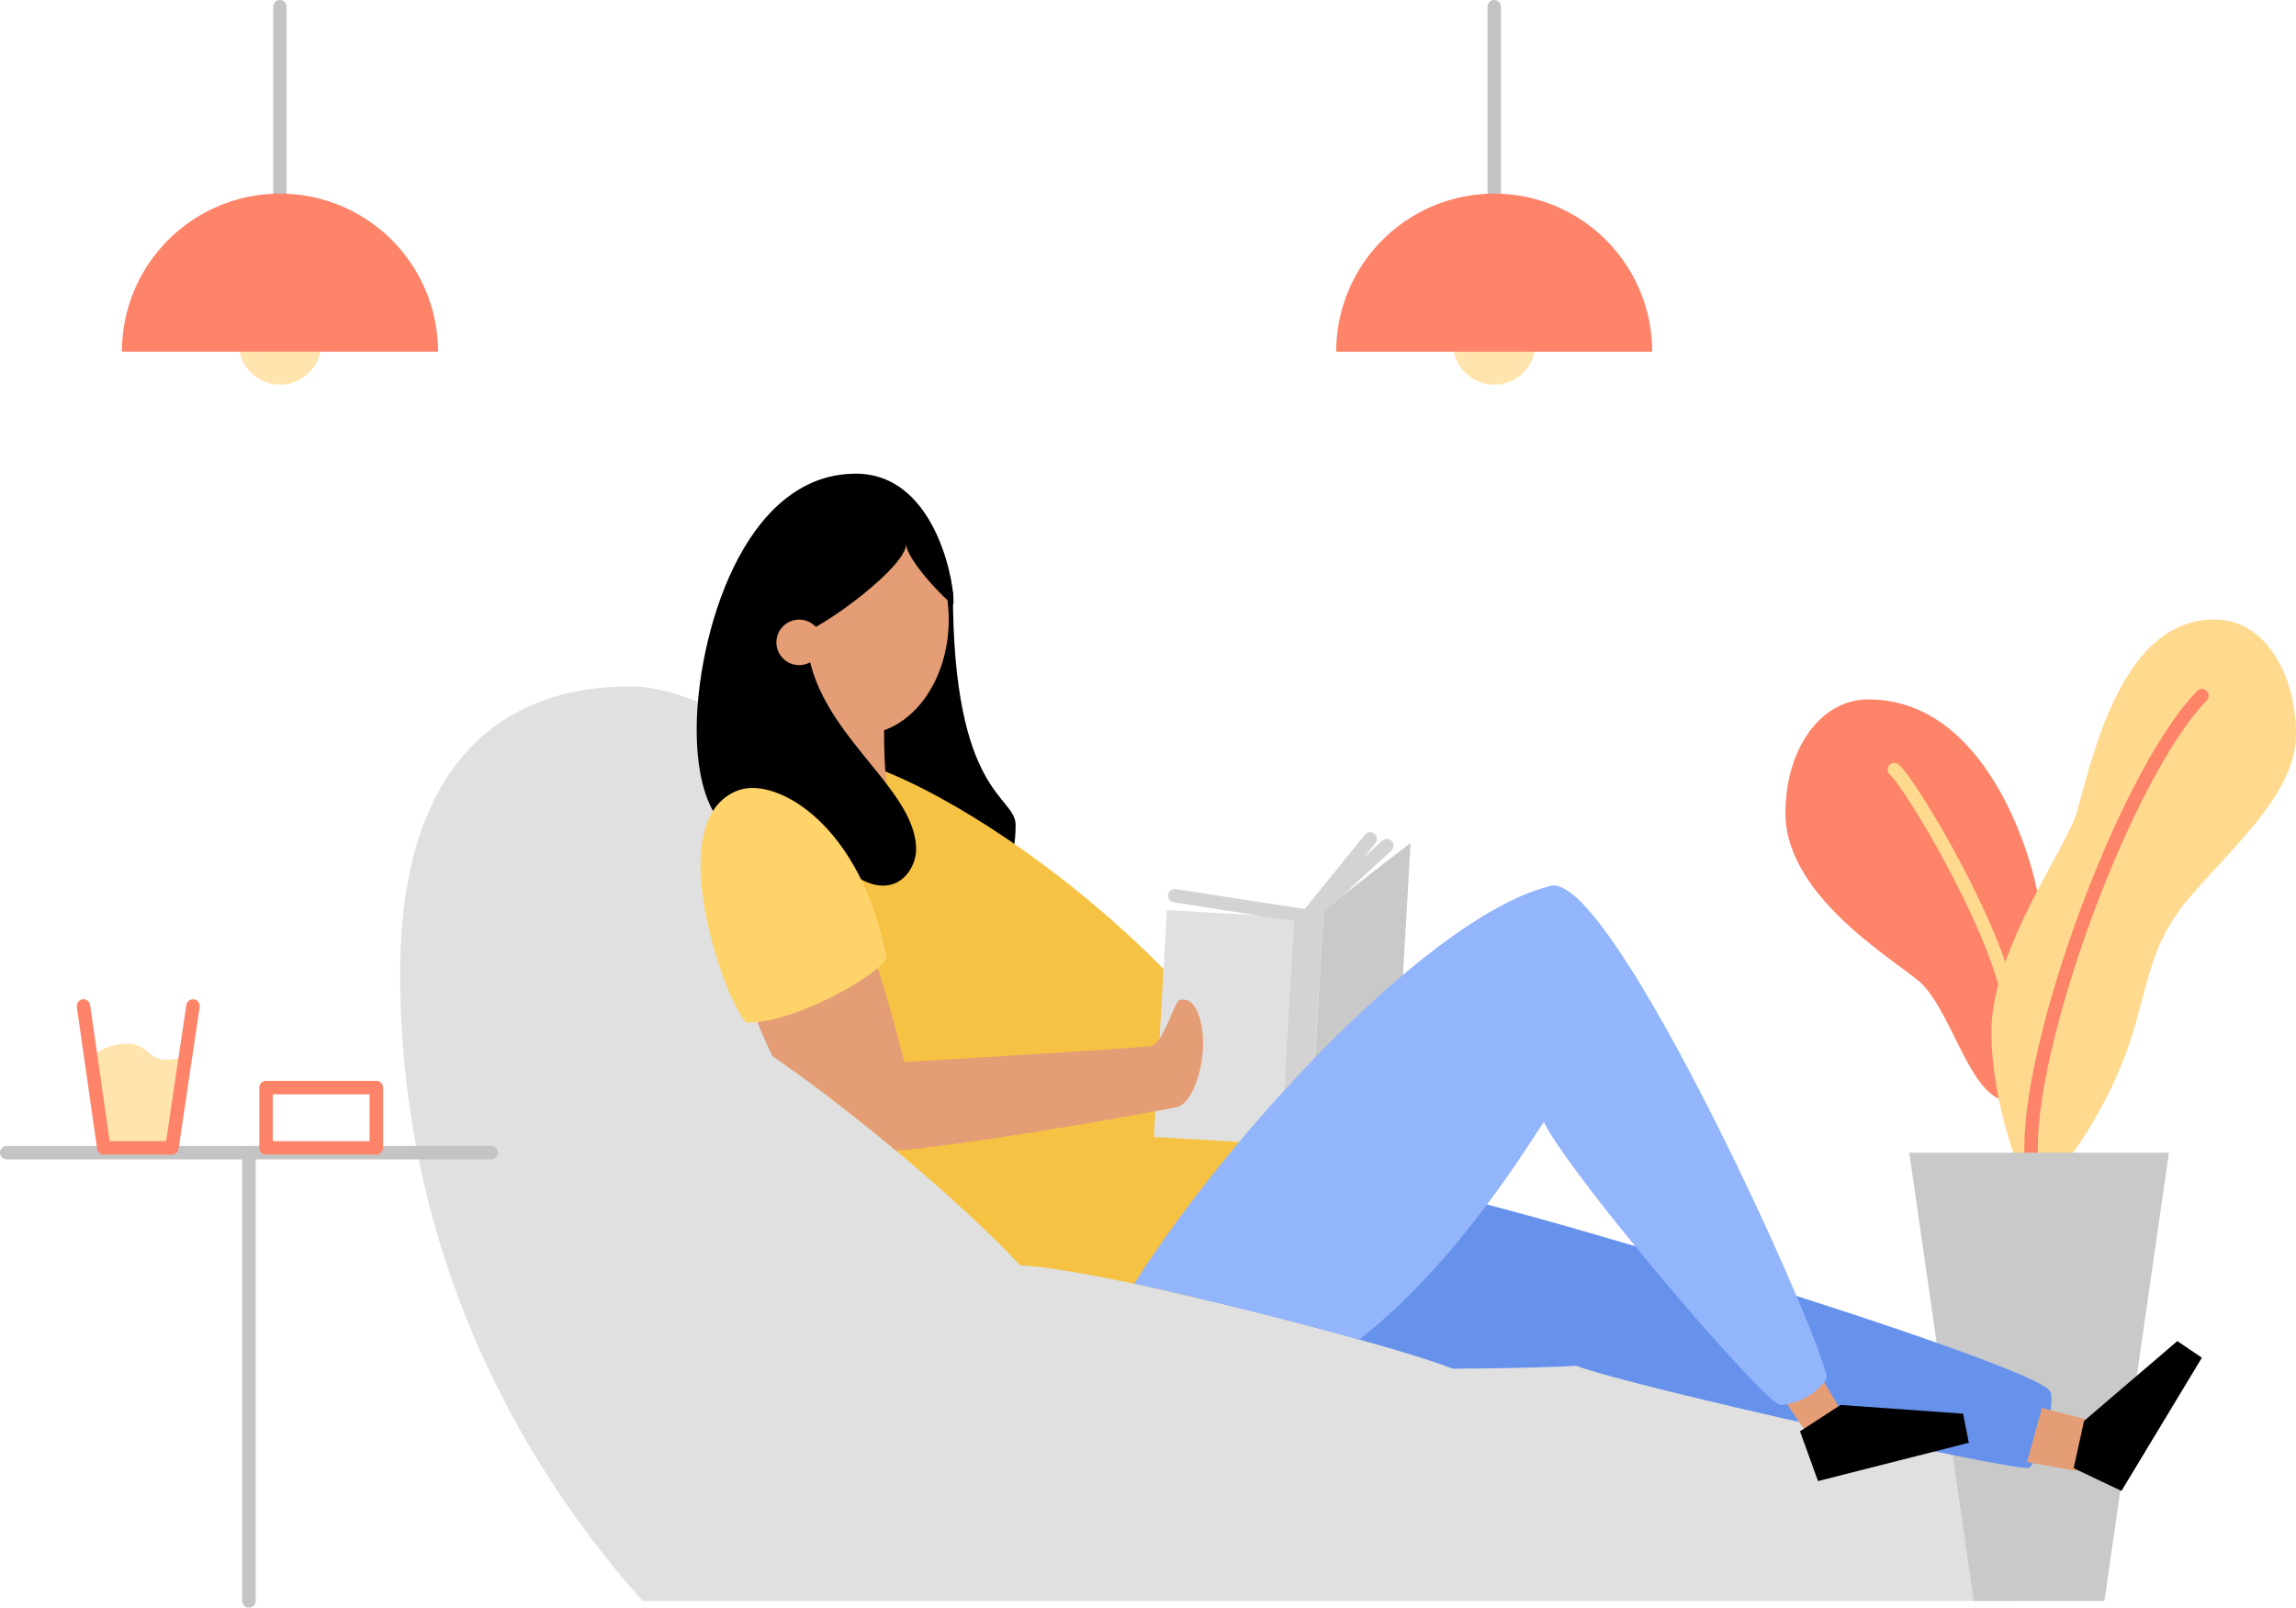 <svg xmlns="http://www.w3.org/2000/svg" width="405.603" height="284.023" viewBox="0 0 405.603 284.023"><g transform="translate(1.19 1.19)"><path d="M49.3,433.926c-2.638,0-3.277-2.876-6.6-2.876-2.067,0-6.392,1.176-6.392,3.192h0l2.177,15.242H50.525l2.506-16.848C52.724,433.585,51.33,433.926,49.3,433.926Z" transform="translate(-21.345 -247.884)" fill="#ffe4ad"/><path d="M450.126,444.562c5.19-7.67,7.355-13.767,7.355-16.171,0-23.777-80.393-49.16-161.068-53.821C296.4,362.609,238.7,283,204.864,283c-24.066,0-40.574,15.34-40.574,50.707,0,44.775,17.658,82.635,42.828,110.856Z" transform="translate(-94.792 -162.919)" fill="#e0e0e0"/><path d="M778.41,359.416c3.273,0,5-31.357,5-34.817s-7.482-36.219-30.164-36.219c-8.552,0-14.628,8.923-14.628,20.078,0,15.429,21.037,26.892,24.288,30.364C768.511,344.792,771.485,359.416,778.41,359.416Z" transform="translate(-424.397 -166.007)" fill="#fd8369"/><path d="M831.515,355.924c-2.028,0-7.525-15.212-7.525-27.782,0-14.65,13.358-32.576,15.148-39.044,3.166-11.471,8.381-33.858,24.288-33.858,9.034,0,14.377,9.92,14.377,20.223,0,9.92-9.673,18.506-18.374,28.366-8.522,9.664-7.538,17.811-12.28,29.636C842.291,345.545,834.353,355.924,831.515,355.924Z" transform="translate(-473.39 -146.988)" fill="#ffd98e"/><path d="M840.772,370.823c-2.944-17.381,15.7-69.383,29.857-83.943" transform="translate(-482.844 -165.146)" fill="none" stroke="#fd8369" stroke-linecap="round" stroke-linejoin="round" stroke-width="2.38"/><path d="M783.75,317.51c2.851,2.352,19.46,30.036,20.7,43.378" transform="translate(-450.297 -182.724)" fill="none" stroke="#ffd98e" stroke-linecap="round" stroke-linejoin="round" stroke-width="2.38"/><path d="M813.046,476.31h22.78L824.436,555.5H801.346L789.96,476.31h22.775" transform="translate(-453.861 -273.859)" fill="#c9c9c9"/><path d="M367.107,243.63c0,36.168,11.079,35.993,11.079,41.247,0,10.325-5.16,9.119-5.16,9.119S319.878,288.814,367.107,243.63Z" transform="translate(-199.963 -140.325)"/><line y1="33.023" transform="translate(48.265)" fill="none" stroke="#c4c4c4" stroke-linecap="round" stroke-linejoin="round" stroke-width="2.38"/><line y1="33.023" transform="translate(262.779)" fill="none" stroke="#c4c4c4" stroke-linecap="round" stroke-linejoin="round" stroke-width="2.38"/><circle cx="7.286" cy="7.286" r="7.286" transform="translate(40.979 52.202)" fill="#ffe4ad"/><circle cx="7.286" cy="7.286" r="7.286" transform="translate(255.493 52.202)" fill="#ffe4ad"/><path d="M638.165,525.446c-2.774-4.832-103.118-35.746-114.682-36.219-21.731-3.682-36.036,8.185-41.3,18.536,20.236,4.547,44.315,11.2,50.447,13.725h1.5c.852-.047,1.819-.055,2.932-.026,7.631-.09,14-.268,17.432-.473,10.422,3.886,78.31,18.906,79.98,18S639.4,527.585,638.165,525.446Z" transform="translate(-277.227 -280.878)" fill="#6792ec"/><path d="M362.563,401.047c6.161.29,18.548,2.761,31.66,5.842,8-7.785,14.032-18.408,13.452-31.106-12.357-28.481-61.785-65.3-82.451-65.284-3.106,2.557-3.788,21.19-6.144,32.043-.852,3.98,3.226,15.485,9.374,28.519C342.54,381.741,356.052,393.991,362.563,401.047Z" transform="translate(-183.56 -178.701)" fill="#f6c244"/><path d="M841.4,582.15l8.808,2.263-2.71,8.867-8.731-1.572Z" transform="translate(-481.872 -334.6)" fill="#e49d75"/><path d="M352.9,297.647c-.162,2.062-.055,10.687.976,14.863C350.952,312.458,333.482,296.4,352.9,297.647Z" transform="translate(-197.848 -171.285)" fill="#e49d75"/><ellipse cx="15.446" cy="20.24" rx="15.446" ry="20.24" transform="translate(135.519 88.033)" fill="#e49d75"/><path d="M315.353,194.79c-20.138,0-28.123,29.15-28.123,45.167,0,14.355,5.39,18.2,7.849,19.375s8.663,1.393,12.621,2.352c5.071,1.231,7.823,5.885,12.51,5.885,3.639,0,5.782-3.532,5.782-6.392,0-11.586-19.384-21.305-19.384-38.545,3.716-1.278,17.624-11.407,17.624-15.438,0,2.736,7.116,10.167,8.318,10.7C333.079,216.146,330.169,194.79,315.353,194.79Z" transform="translate(-165.347 -112.296)"/><rect width="22.49" height="40.152" transform="translate(204.949 159.594) rotate(3.29)" fill="#e0e0e0"/><path d="M557.09,387.988l-15.37,11.867,2.305-40.088,15.37-11.867Z" transform="translate(-311.397 -200.165)" fill="#c9c9c9"/><line x2="22.52" y2="3.477" transform="translate(206.337 157.058)" fill="none" stroke="#d3d3d3" stroke-linecap="round" stroke-linejoin="round" stroke-width="2.38"/><line x1="10.947" y2="13.516" transform="translate(229.914 147.019)" fill="none" stroke="#d3d3d3" stroke-linecap="round" stroke-linejoin="round" stroke-width="2.38"/><line x1="12.988" y2="11.965" transform="translate(230.804 148.204)" fill="none" stroke="#d3d3d3" stroke-linecap="round" stroke-linejoin="round" stroke-width="2.38"/><path d="M737.35,572.883l4.329,6.362,6.153-3.792L744.18,569.3Z" transform="translate(-423.668 -327.225)" fill="#e49d75"/><path d="M76.858,78.69A27.922,27.922,0,0,0,48.94,106.608l55.845,0A27.923,27.923,0,0,0,76.858,78.69Z" transform="translate(-28.593 -45.667)" fill="#fd8369"/><path d="M580.288,78.69a27.918,27.918,0,0,0-27.918,27.923h55.82A27.923,27.923,0,0,0,580.288,78.69Z" transform="translate(-317.509 -45.667)" fill="#fd8369"/><line x2="85.579" transform="translate(0 202.451)" fill="none" stroke="#c4c4c4" stroke-linecap="round" stroke-linejoin="round" stroke-width="2.38"/><line y2="79.192" transform="translate(42.79 202.451)" fill="none" stroke="#c4c4c4" stroke-linecap="round" stroke-linejoin="round" stroke-width="2.38"/><rect width="19.49" height="10.644" transform="translate(45.806 190.955)" fill="none" stroke="#fd8369" stroke-linecap="round" stroke-linejoin="round" stroke-width="2.38"/><circle cx="4.022" cy="4.022" r="4.022" transform="translate(135.962 108.273)" fill="#e49d75"/><path d="M534.673,415.838l-5.233,1.291,2.305-40.084,5.233-1.3Z" transform="translate(-304.35 -216.148)" fill="#d3d3d3"/><path d="M744.65,585.567l3.179,8.791,26.645-6.762-1.014-5.143-21.638-1.543Z" transform="translate(-427.857 -333.888)"/><path d="M858.11,576.88l8.441,4.022,14.206-23.538-4.333-2.944-16.482,14.113Z" transform="translate(-492.972 -318.686)"/><path d="M542.41,365.56C521.8,370.247,486.194,408.17,468.6,435.9c12.753,2.693,28.123,6.575,39.777,9.843,17.73-13.8,30.68-35.793,32.6-38.418,4.841,9.856,39.236,49.982,41.758,49.982s6.626-1.79,8.241-4.836C589.524,443.874,553.335,364,542.41,365.56Z" transform="translate(-269.434 -210.287)" fill="#93b5fc"/><path d="M336.11,430.272c15.966-1.453,46.953-7.146,49.6-7.708,3.332-.7,6.357-11.1,3.43-17.261-1.01-1.815-2.131-1.862-2.983-1.662s-2.885,7.7-4.96,8.1-40.433,2.693-43.676,2.838c-.426-2.02-4.325-16.652-5.262-17.807S311,405.835,311,405.835a70.1,70.1,0,0,0,3.272,7.738C321.614,418.605,329.2,424.511,336.11,430.272Z" transform="translate(-178.988 -228.158)" fill="#e49d75"/><path d="M295.6,325.484c6.664-2.361,21.659,6.029,26.125,29.806-2.557,3.575-16.618,11.39-24.787,11.275C293.365,363.408,281.421,330.487,295.6,325.484Z" transform="translate(-166.266 -187.081)" fill="#fed36a"/><path d="M52.361,415.5l-3.724,25.059H36.6L33.02,415.5" transform="translate(-19.457 -238.96)" fill="none" stroke="#fd8369" stroke-linecap="round" stroke-linejoin="round" stroke-width="2.38"/></g></svg>